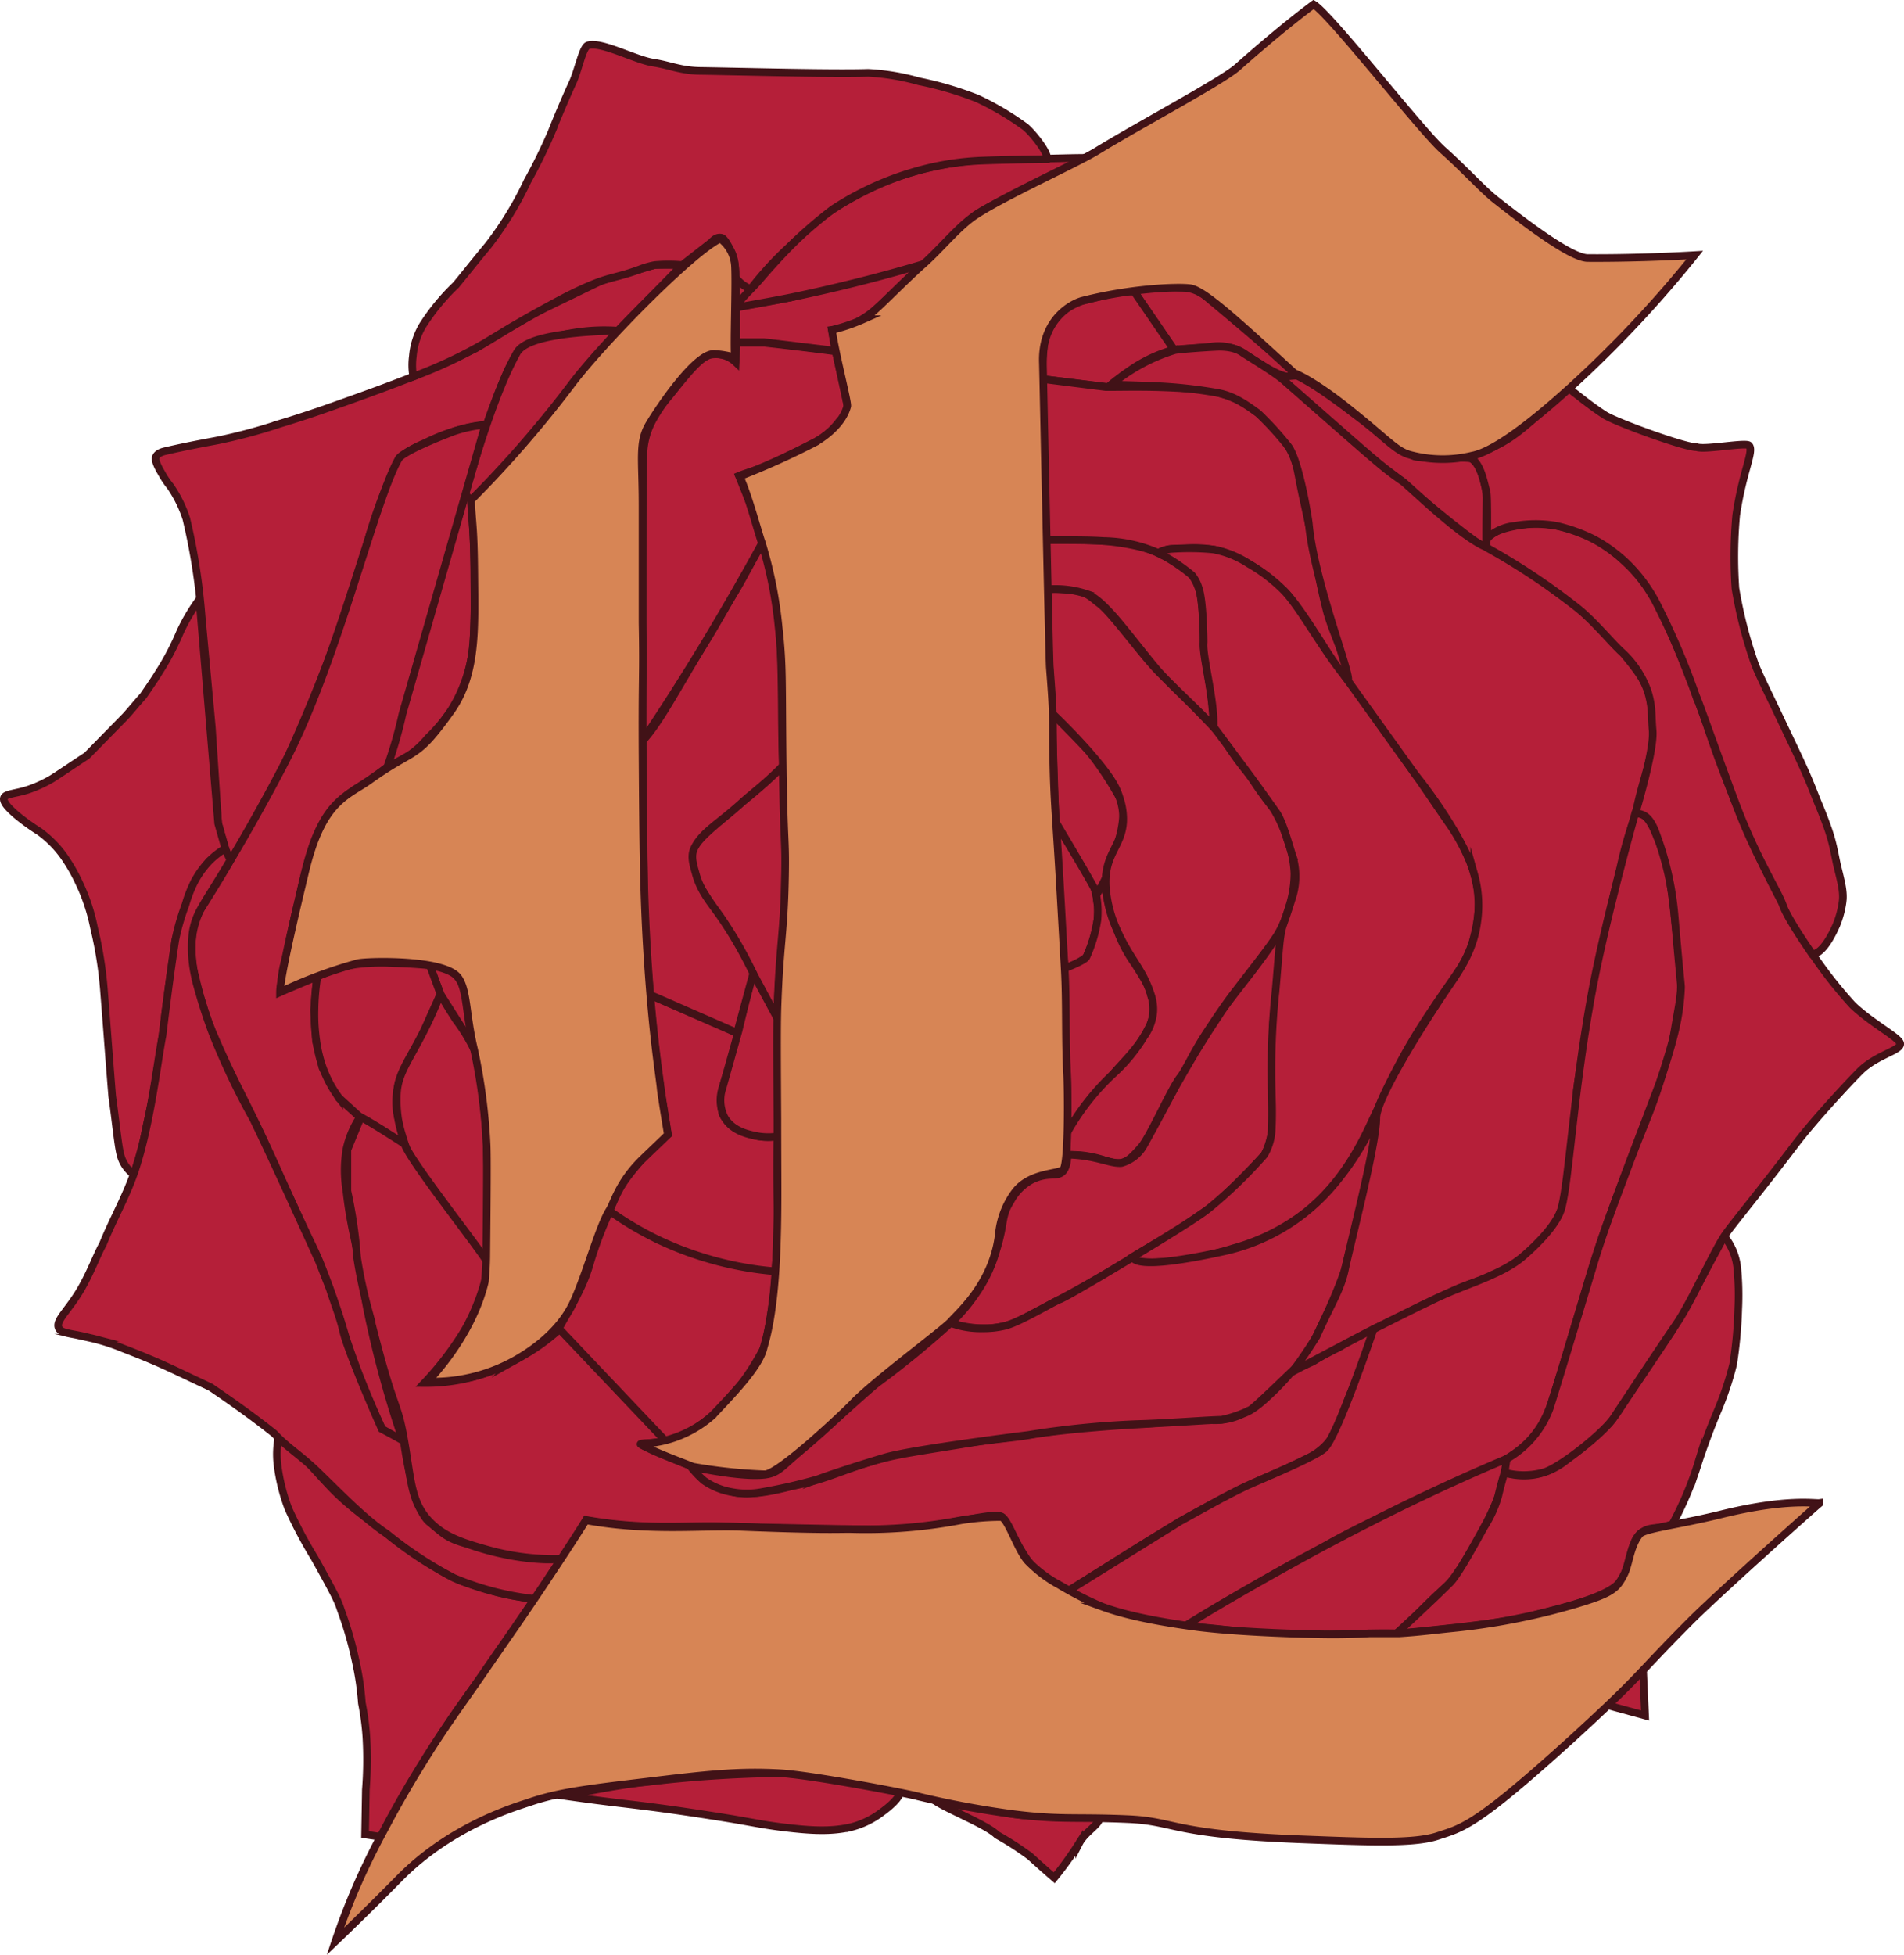 <svg xmlns="http://www.w3.org/2000/svg" viewBox="0 0 249.5 256.09"><defs><style>.cls-1{fill:#b51f39;}.cls-1,.cls-2{stroke:#411217;stroke-miterlimit:10;}.cls-2{fill:#d78555;}</style></defs><g id="Layer_2" data-name="Layer 2"><path class="cls-1" d="M191.58,321a10.82,10.82,0,0,0,1.14,1.71,16.28,16.28,0,0,1,2.11,4.28,82.18,82.18,0,0,1,2,12.8l1.34,14.53L199,366.9l1.49,5.26c3-4.84,5.29-9.21,7.07-12.8.84-1.71,3.62-7.77,6.73-16.17,1.77-4.8,3.11-9.11,4.09-12.46a64.09,64.09,0,0,1,4.33-11.65,12.59,12.59,0,0,1,1.19-.91,15.06,15.06,0,0,1,2.21-1.11,22.93,22.93,0,0,1,8.11-2.39c1-2.68,2.3-6.86,4-9.45.78-1.2,2.14-1.25,4.2-1.87a24.78,24.78,0,0,1,8.95-1l8.45-8.62h-3.59l-6.86,2-9.27,4.49-7.39,4.47-7.91,3.58c-2.07.81-4.91,1.89-8.31,3.1-3.16,1.13-5.78,2.07-9.42,3.17a71.52,71.52,0,0,1-8.08,2.17c-1,.2-3.79.68-6.92,1.41-.34.08-1,.25-1.22.75C190.77,319.05,190.68,319.49,191.58,321Z" transform="translate(-170.41 -259.03)"/><path class="cls-1" d="M251.38,302.35,236.75,320l-4.62,4.54c.22,2.71.39,5.58.45,8.59.09,3.72,0,7.23-.16,10.51h0v0a20.88,20.88,0,0,1-1.38,5.46,19.24,19.24,0,0,1-1.54,3,21.56,21.56,0,0,1-3,3.58,13,13,0,0,1-2.71,2.46,28.08,28.08,0,0,1-2.62,1.29h0c.79-4.75,4.33-15.18,10.18-35.64,1.2-4.16,3.88-13.42,6.84-18.64C238.87,304.09,241.21,302.58,251.38,302.35Z" transform="translate(-170.41 -259.03)"/><path class="cls-1" d="M234,314.67l-10.85,37.88a58,58,0,0,1-2,6.95,45.84,45.84,0,0,1-4,2.77A14.51,14.51,0,0,0,214,365a7.17,7.17,0,0,0-1.24,1.85,15,15,0,0,0-1.42,3.2,53.53,53.53,0,0,0-1.59,6c-.61,2.59-.61,2.47-1.1,4.74a35.5,35.5,0,0,1-.82,3.84,12.21,12.21,0,0,0-.55,3,8.34,8.34,0,0,0-.09,1.33l4.76-2-.38,4.33.25,4.13.84,3.46,2.16,4,2.75,2.5a12.2,12.2,0,0,0-1.76,4.18,16.31,16.31,0,0,0,0,5.5,54.66,54.66,0,0,0,1,6c1,4.7,1,5.75,1.72,9.5A138.56,138.56,0,0,0,223.28,448l-2.78-1.78a111,111,0,0,1-4.78-12,102.68,102.68,0,0,0-3.44-9.94c-.85-2-1.15-2.45-3.11-6.67s-2.2-4.92-3.67-8.11c-3.12-6.77-4.43-8.71-7.22-15.22a44.9,44.9,0,0,1-2.24-7.15,13.65,13.65,0,0,1-.37-5.8,11.6,11.6,0,0,1,1-3.13v0c1.05-1.65,2.44-3.88,4-6.56,4.15-7,7.06-12.64,7.81-14.18,6.57-13.39,11-32.74,14.17-38.35.54-.94,5.77-3,5.77-3A17.65,17.65,0,0,1,234,314.67Z" transform="translate(-170.41 -259.03)"/><path class="cls-1" d="M196.54,337.54,199,366.9l.93,3.29-2.12,1.67-1.89,2.64-1.19,3.06-1.33,4.61c-.31,2.53-.76,5-1.06,7.58-.34,2.15-.52,4.34-.86,6.5-.31,1.94-.63,3.89-.94,5.83-.37,2.1-.92,4.13-1.28,6.22a32.81,32.81,0,0,1-1.32,4.57,4.57,4.57,0,0,1-1.77-2.68c-.31-1.29-.57-4.07-1.06-7.59-.38-4.66-.71-9.29-1.09-14a51.66,51.66,0,0,0-1.28-8,24.93,24.93,0,0,0-2-6,22.17,22.17,0,0,0-2-3.46,14.09,14.09,0,0,0-3.18-3.19,28.22,28.22,0,0,1-3-2.17c-.93-.81-1.79-1.66-1.63-2.22s1.43-.54,3.1-1.07a16.62,16.62,0,0,0,3.22-1.47c1.56-1,3-2,4.54-3l5.06-5.16c.8-.88,1.53-1.79,2.33-2.67.43-.63,1.61-2.33,2-3a34.63,34.63,0,0,0,2.83-5.37A24.94,24.94,0,0,1,196.54,337.54Z" transform="translate(-170.41 -259.03)"/><path class="cls-1" d="M226.71,385.48a4.57,4.57,0,0,1,2.77.68,5.07,5.07,0,0,1,2.06,4.17l1,5.88-4.4-6.94Z" transform="translate(-170.41 -259.03)"/><path class="cls-1" d="M217,385.36a26.49,26.49,0,0,1,5-.17c2,.05,3.59.18,4.74.29l1.39,3.79c-.36.79-.94,2-1.63,3.59-1.29,2.94-1.19,2.92-1.86,4.31-1.28,2.64-1.8,3-2.14,4.47a8.86,8.86,0,0,0,0,3.53l1,3.89-5.88-3.68-2.75-2.5a15.48,15.48,0,0,1-2.16-4,17.44,17.44,0,0,1-.84-3.46,24,24,0,0,1-.25-4.13,29.61,29.61,0,0,1,.38-4.33A17.94,17.94,0,0,1,217,385.36Z" transform="translate(-170.41 -259.03)"/><path class="cls-1" d="M232.55,396.53a17.31,17.31,0,0,1,.86,4.27c.24,1.73.46,3.34.65,5.89.13,1.77.08,1.75.27,6.12.19,4.11.25,4.46.23,5.75a39.77,39.77,0,0,1-.53,5.69,47.3,47.3,0,0,1-5.67-6.33,34.07,34.07,0,0,1-3.92-6.48,33.07,33.07,0,0,1-1.33-3.69,17.65,17.65,0,0,1-.53-2.17,16.56,16.56,0,0,1-.16-3.39c.18-2.61,1.54-4.19,3.5-8.06.57-1.12,1.36-2.77,2.18-4.86.45.77,1.17,2,2.12,3.43A23.29,23.29,0,0,1,232.55,396.53Z" transform="translate(-170.41 -259.03)"/><path class="cls-1" d="M206.92,447.23a11.55,11.55,0,0,0-.15,3.65,24.79,24.79,0,0,0,1.44,5.79,60.25,60.25,0,0,0,3.42,6.45c3.05,5.45,3.09,5.74,3.47,6.86a48.12,48.12,0,0,1,1.86,6.39,37.72,37.72,0,0,1,.87,5.75,35.08,35.08,0,0,1,.59,4.48,50.35,50.35,0,0,1-.07,6.86c0,.09-.1,5.87-.1,5.87l2.15.32c0-.27,5.84-10.35,7.79-13.4,3.59-5.61,7.91-10.93,8.08-11.23a55.76,55.76,0,0,1,4.29-6.54,33.77,33.77,0,0,1-4.64-.79c-1.44-.34-3-.88-4.82-1.48a17.93,17.93,0,0,1-3.64-1.92,37,37,0,0,1-4-2.6c-4.19-3.25-7-5-9.77-7.92-1.78-1.88-3.05-3.37-4.19-4.52A10.9,10.9,0,0,0,206.92,447.23Z" transform="translate(-170.41 -259.03)"/><path class="cls-1" d="M196,387.13a17.31,17.31,0,0,1-.37-5.8,9,9,0,0,1,1.05-3.16c.79-1.46,2.4-3.85,3.91-6.48l-.68-1.5a10.65,10.65,0,0,0-2.12,1.67,12,12,0,0,0-1.89,2.64,16.76,16.76,0,0,0-1.19,3.06,29.69,29.69,0,0,0-1.33,4.61c-.82,5.29-1.67,12.48-1.67,12.48-.66,3.3-1.52,11.18-3.49,17.32-1.15,3.61-3,6.72-4.34,10.07-.71,1.23-1.49,3.42-2.77,5.68-1.71,3-3.48,4.26-3,5.28.35.73,1.52.63,4,1.26a26.21,26.21,0,0,1,4.36,1.37c5.19,2,6.43,2.72,11.52,5.1,2.62,1.77,5.53,3.83,8.36,6.08,1.67,1.82,3.37,2.76,5.75,5.07,3.19,3.09,6.05,6.09,9,8.06a51.07,51.07,0,0,0,8.82,5.8,37.55,37.55,0,0,0,10.58,2.74l3.48-5.27c-2.12.32-7.18-.08-12.33-1.93-3-.81-3.32-1.61-4.94-2.84-2.23-1.69-3.38-10.61-3.38-10.61-.32-.25-2.89-1.61-2.89-1.61-1.79-4-4.57-10.66-5.06-12.81-.43-1.9-1.18-3.72-1.77-5.57-.47-1.19-.93-2.38-1.39-3.56-3.75-8.25-6.61-14.5-8.61-18.64a93.69,93.69,0,0,1-5.39-11.36,71.7,71.7,0,0,1-2.24-7.15" transform="translate(-170.41 -259.03)"/><path class="cls-1" d="M243.78,433.11l13.94,14.67c-1.85.37-3.39.24-3.37.42s6.7,2.92,6.7,2.92a8.55,8.55,0,0,0,2.18,2.15,13.77,13.77,0,0,0,3.62,1.29c2.64.49,6.9-.77,7.32-.85,5.06-1,6.9-2.35,12.15-3.69,2.4-.61,5.29-1,11.36-2,3-.48,5.77-.68,7.59-1,4-.72,11.63-1.28,14.8-1.43,1.26-.07,6.16-.6,9.25-.53a8.26,8.26,0,0,0,3.84-.78c.64-.28,1.42-.44,3.66-2.57a35.19,35.19,0,0,0,2.7-2.83c.51-.58,2.42-1.16,3.21-1.66a24.87,24.87,0,0,1,3.09-1.67c.37-.19,0-.05,2.23-1.32.83-.48,1.66-.95,2.52-1.38,0,0-1.32,4.34-2,5.91,0,.07-1.12,2.54-1.6,3.8-1.89,4.89-1.69,4.43-2.33,5.2a8,8,0,0,1-3.05,2.36c-3.1,1.57-5.3,2.36-8.07,3.72-1.56.76-3.59,1.8-7.58,4-3.57,2-8.6,5.23-15.46,9.56-1.23-.93-3.87-1.54-5.77-4.52-1.74-2.73-2.38-4.72-3-5.15-1.23-.89-9.1,2-17.91,1.63-.84,0-16-.29-19-.4-4.09-.16-9.84.54-17.55-.83-.94,1.74-2,3.35-2.95,5.08A32.14,32.14,0,0,1,234.18,462c-2.87-.82-5.4-1.55-7.41-3.59-2.48-2.52-2.47-5.34-3.34-10.42-1.06-6.13-1.26-3.14-4.78-17.44a61.5,61.5,0,0,1-1.42-6.61c-.1-.82-.09-1-.19-2a60.07,60.07,0,0,0-1.11-6.89v-5.41l1.76-4.27c1.46.73,5.74,3.52,5.74,3.52.64,2.11,9.68,13.5,10.75,15.35.54.94-1.1,6.18-3.11,9.41a40.79,40.79,0,0,1-5.06,6.55,24,24,0,0,0,11.51-2.83A26.61,26.61,0,0,0,243.78,433.11Z" transform="translate(-170.41 -259.03)"/><path class="cls-1" d="M244.4,494.27s3.5.52,7.64,1c3,.36,6.68.79,14.13,2,2.76.46,4.31.81,6.86,1.12,3.84.47,6.3.56,8.82,0a11.07,11.07,0,0,0,4-1.89c1.08-.78,2.65-2.07,2.5-2.94,0,0-10.31-2.26-16.41-2.25a163.19,163.19,0,0,0-16.84,1.15C251.08,492.84,244.4,494.27,244.4,494.27Z" transform="translate(-170.41 -259.03)"/><path class="cls-1" d="M314.5,497.21c-.13.91-1.93,1.82-2.67,3.25a46.51,46.51,0,0,1-3.27,4.54s-1.83-1.58-3.17-2.81a39,39,0,0,0-4.33-2.8c-1.42-1.44-7.42-3.7-8.43-4.74,3.49.41,7.76,1.68,11.26,2.1S311.1,496.8,314.5,497.21Z" transform="translate(-170.41 -259.03)"/><polygon class="cls-1" points="210.63 223.37 215.57 224.72 215.3 218.62 210.63 223.37"/><path class="cls-1" d="M250.31,417.67l6.38,3.77,15.24,4.12c.42.09-.94,9.39-1.46,10.11a35.71,35.71,0,0,1-3.22,5.06c-2.21,2.71-5.8,6.47-9.68,7l-13.93-14.68c1.38-2.58,3.06-5.1,4-8.27A49.73,49.73,0,0,1,250.31,417.67Z" transform="translate(-170.41 -259.03)"/><path class="cls-1" d="M257.94,407.63a18.29,18.29,0,0,0-3.79,3.7c-2,2.34-3.43,4.41-3.84,6.34a43,43,0,0,0,6.38,3.77A44.4,44.4,0,0,0,272,425.56a81.58,81.58,0,0,0,.29-8.7c-.06-3-.05-6,0-9a7.5,7.5,0,0,1-4.42-.59,4.66,4.66,0,0,1-2.78-2.31,8,8,0,0,1,0-3.47c.93-3.17,1.86-5.55,2.22-7l-11.78-5.14c.38,3.52.74,7.21,1.25,10.88C257.15,402.78,257.54,405.14,257.94,407.63Z" transform="translate(-170.41 -259.03)"/><path class="cls-1" d="M269.17,385.89l3.18,6.55v15.44a8.28,8.28,0,0,1-2.91-.07c-1.06-.22-3.1-.65-4.1-2.43a5,5,0,0,1-.24-3.87v0l2.07-7.38Q268.17,390,269.17,385.89Z" transform="translate(-170.41 -259.03)"/><path class="cls-1" d="M273,359.31c.22,4.71.37,10.45.28,15.69-.11,6.18-1,12.78-1,17.44l-3.42-6.36c-.34-.67-.78-1.43-1.34-2.4-.78-1.33-1.52-2.67-2.63-4.32-2.8-4.16-3.1-4.76-3.4-5.89-.22-.81-.66-2.41-.2-3.26.89-1.66,3-3.13,6.24-6A54,54,0,0,0,273,359.31Z" transform="translate(-170.41 -259.03)"/><path class="cls-1" d="M270.29,330.13a50.65,50.65,0,0,1,2,8.73c.83,7.68.4,14.94.75,20.45-2.14,2.22-4.16,3.7-5.43,4.86-3.1,2.82-5.22,3.85-6.24,6-.5,1.06-.07,2.26.2,3.26.66,2.5,2.12,4,3.4,5.89a54.52,54.52,0,0,1,4.14,7.22L267,394.32l-11.43-5c-.14-2.05-.53-6.27-.66-8.2-.12-1.63-.28-25.07-.28-25.07,2.2-2.31,4.73-7.26,8.23-12.93,1.45-2.31,2.47-4.36,3.92-6.67C267.91,334.61,269.13,332,270.29,330.13Z" transform="translate(-170.41 -259.03)"/><path class="cls-1" d="M267.24,321.36l1.58,3.95,1.47,4.82q-3.44,6.31-7.46,13c-2.74,4.54-5.5,8.85-8.23,12.93,0-20.18,0-35,.14-38a9.89,9.89,0,0,1,1.37-4.32,17.37,17.37,0,0,1,2.05-2.91c2.63-3.29,4.19-5.21,5.55-5.36a3.79,3.79,0,0,1,3.1,1l.12-2.54c1,0,3.63,0,3.63,0,3.5.39,6.59.76,9.37,1.13l1.54,7.18a3.88,3.88,0,0,1-1.14,2.05,8.87,8.87,0,0,1-3.19,2.68c-3.59,1.86-6.12,3-6.39,3.15C269.25,320.7,268.1,321,267.24,321.36Z" transform="translate(-170.41 -259.03)"/><path class="cls-1" d="M266.89,299.27l0,4.58,3.63,0,9.37,1.13-.48-2.72a9.08,9.08,0,0,0,2.35-.56,15.19,15.19,0,0,0,4.52-3.16,25.29,25.29,0,0,0,5.07-4.94c-1.58.29-4.36,1.28-5.93,1.58L274,298Z" transform="translate(-170.41 -259.03)"/><polygon class="cls-1" points="96.47 36.19 98.73 38.23 96.47 40.24 96.47 36.19"/><path class="cls-1" d="M313.38,279.71c-1.53,1.07-5.09,2.35-8.18,3.88-3.3,1.64-6,2.81-7.25,3.82-2.75,2.16-4.64,4.78-6.56,6.22C286,295.24,280.17,296.72,274,298c-2.41.49-7.08,1.3-7.08,1.3,0-.62,1.83-2.25,2.93-3.51a90.93,90.93,0,0,1,6.64-7,31.26,31.26,0,0,1,3.45-2.57c.63-.41,1.1-.68,1.31-.8a41.1,41.1,0,0,1,6.21-3,36.28,36.28,0,0,1,5.74-1.64A39.1,39.1,0,0,1,299,280c3.61-.22,4.71-.05,8.54-.19C309.88,279.76,311,279.71,313.38,279.71Z" transform="translate(-170.41 -259.03)"/><path class="cls-1" d="M265,290.19c.46.17,1.1,1.55,1.24,1.85a8.52,8.52,0,0,1,.57,3.18c0,.52,1.71,1.82,2.06,1.55a43,43,0,0,1,4.86-5.3,60.83,60.83,0,0,1,5.76-5,39.21,39.21,0,0,1,10.57-4.9,36.63,36.63,0,0,1,9-1.5c5.1-.18,8.54-.19,8.54-.19.26-.78-1.85-3.39-2.8-4.2a37.7,37.7,0,0,0-6.34-3.75,45,45,0,0,0-7.63-2.25,30.23,30.23,0,0,0-6.66-1.11c-4.69.15-16.18-.16-21.73-.25-2.82,0-4.16-.74-6.46-1.09s-6.84-2.82-8.53-2.25c-.7.24-1.25,3.23-2,4.86,0,0-1.33,2.88-2.76,6.48a70.17,70.17,0,0,1-3.17,6.46,44.84,44.84,0,0,1-5.13,8.39c-1.67,2-3.93,4.86-4.28,5.24a28.32,28.32,0,0,0-4.27,5.18,9.35,9.35,0,0,0-1.33,4.09,8.81,8.81,0,0,0,.05,2.68,60.42,60.42,0,0,0,9.51-4.48l1.91-1.16c1-.62,3.16-1.89,5.64-3.25,2.25-1.23,3.39-1.82,4.47-2.33,4.27-2,4.5-1.5,8.13-2.81a10.62,10.62,0,0,1,2-.58,20.76,20.76,0,0,1,3.59,0l3.84-3C263.84,290.54,264.33,290,265,290.19Z" transform="translate(-170.41 -259.03)"/><path class="cls-1" d="M319.06,297.25l5.19,7.58c1.26-.12,2.39-.16,4.81-.39a6.44,6.44,0,0,1,4.22.78c3.85,2.56,5.57,3.58,7.22,3.07-1.87-1.94-11.94-10.33-11.94-10.33a5.25,5.25,0,0,0-3.14-1.25c-.18,0-3.36-.1-3.54-.08A6,6,0,0,0,319.06,297.25Z" transform="translate(-170.41 -259.03)"/><path class="cls-1" d="M307,308.68l8.61,1.05a36.21,36.21,0,0,1,3.44-2.57,18.87,18.87,0,0,1,5.19-2.33l-5.19-7.58c-1.55-.22-4.5.65-6.77,1.19a9.56,9.56,0,0,0-4.08,2.69C307,302.34,307,307.76,307,308.68Z" transform="translate(-170.41 -259.03)"/><path class="cls-1" d="M363,319.06c1.45.24,2.2,4,2.2,5.12,0,1.52-.09,5.25,0,6.62-.33.32-8.49-6.29-10.89-8.56-.92-.87-2.36-1.54-8.67-7.13-3-2.65-5.4-4.78-7.17-6.35-.3-.32.9-.5,1.89-.52,4.86,2.33,12.93,9.73,15.43,10.59C356.57,319.1,362,318.9,363,319.06Z" transform="translate(-170.41 -259.03)"/><path class="cls-1" d="M308.72,366.65c.46,1,5,8.11,5.12,8.79a9.12,9.12,0,0,1,.37,4.14,18.3,18.3,0,0,1-1.44,4.82,9.17,9.17,0,0,1-2.81,1.5l-1.08-10.27Z" transform="translate(-170.41 -259.03)"/><path class="cls-1" d="M315.31,374l-1.25,2.25a11.77,11.77,0,0,1,.15,3.31,18.35,18.35,0,0,1-1.44,4.82c-.21.49-2.87,1.5-2.87,1.5,0,4.18-.08,7.74.08,10.1.09,1.44.34,3.91.27,7.39,0,1.42,0,3.37-.07,4.16a97.07,97.07,0,0,1,6.06-7.77c.84-1.13,3.36-3.35,4.58-5.9a5.14,5.14,0,0,0,.45-4.33c-.27-1.19-.35-1.39-2.14-4.22a18.12,18.12,0,0,1-2.34-4.45,31.49,31.49,0,0,1-1.34-4.48A8.06,8.06,0,0,1,315.31,374Z" transform="translate(-170.41 -259.03)"/><path class="cls-1" d="M308.25,352.44l.47,14.21c1.59,2.7,3.65,6.11,5.12,8.79a3.39,3.39,0,0,1,.22.83,21.23,21.23,0,0,0,1.25-2.25,25.91,25.91,0,0,0,1.65-4.8,15,15,0,0,0,.6-3,5,5,0,0,0-.43-2.71,45.17,45.17,0,0,0-4.21-6.3C311.1,355.36,309.78,354,308.25,352.44Z" transform="translate(-170.41 -259.03)"/><path class="cls-1" d="M307.42,336.24l.83,16.2c1.94,1.85,3.5,3.51,4.67,4.82,3,3.42,3.78,4.85,4.21,6.3a8.6,8.6,0,0,1,.46,3.09c-.17,3-2.08,4-2.28,7.37a11,11,0,0,0,.14,2.38,16.06,16.06,0,0,0,1.34,4.48c1.7,3.81,3.32,5,4.42,8.4a5.91,5.91,0,0,1,.32,2.36,6.49,6.49,0,0,1-1.22,3.18,21.65,21.65,0,0,1-4,4.85,31.78,31.78,0,0,0-6.15,7.88v2.81a10.62,10.62,0,0,1,3,.15c2,.33,2.79,1,4.08.84.93-.13,1.54-.74,2.71-2.07s3.9-7.6,5.1-9.13c.85-1.09,1.52-2.89,3.42-5.8,1.78-2.72,2.68-4,3.73-5.38,2.88-3.74,4.29-5.5,5.56-7.39a14.37,14.37,0,0,0,1.44-3.37,14.59,14.59,0,0,0,.83-4.77,13.64,13.64,0,0,0-.93-4.4,17.18,17.18,0,0,0-1.89-4.19c-2.38-3-2.35-3.43-3.65-5-2.59-3.24-2.18-3.51-4.42-5.87-2.88-3-5.1-5.27-6.44-6.5-2.21-2-6.5-8.13-8.26-9.41-.87-.63-1.68-1.63-3.56-1.72A19.49,19.49,0,0,0,307.42,336.24Z" transform="translate(-170.41 -259.03)"/><path class="cls-1" d="M307.42,329.78c2.83-.08,5.76,0,7.58.12,1.36.09,5.21.58,7.14,1.56a16.06,16.06,0,0,1,4.47,2.92,7,7,0,0,1,1.24,3.29,41.53,41.53,0,0,1,.28,5.48c0,2.13,1.08,5.6,1.31,11.05-2.11-2.28-5.95-5.72-7.52-7.59-3.56-4.26-6.67-8.83-9-9.74a13.05,13.05,0,0,0-5.5-.63Z" transform="translate(-170.41 -259.03)"/><path class="cls-1" d="M318.78,423.73c1.06-.69,2.85-1.72,4-2.34s3.34-2.2,6-4c1.89-1.3,6.35-6.05,7.36-7.1a12.22,12.22,0,0,0,1-3.46c0-2.71-.09-12.52.14-14.27.34-2.46.64-8.91,1.37-12.45-2.5,4.52-6.78,9.17-8.54,12-2.9,4.36-4.14,6.64-5.18,8.43-.91,1.57-2.81,5.27-4.61,8.46a4.84,4.84,0,0,1-2.94,2.37c-1.47.15-3.28-1-7.1-1.09,0,0,.08,1.64-.7,2.3s-1.87-.06-4,1a6.82,6.82,0,0,0-2.77,2.83c-1.24,1.94-.73,2.85-1.83,6.33a18.77,18.77,0,0,1-1.95,4.59,24.42,24.42,0,0,1-4,5,14.5,14.5,0,0,0,4.56.7,10.1,10.1,0,0,0,5.07-1.36C308.88,429.47,314.81,426.32,318.78,423.73Z" transform="translate(-170.41 -259.03)"/><path class="cls-1" d="M326.2,309.94c-4.92-.33-7.82-.21-10.88-.21L307,308.68l.48,21.1c3.33,0,5.89,0,7.58.12a18.4,18.4,0,0,1,7.13,1.56c1.25-.68,1.91-.5,3.62-.59a14.49,14.49,0,0,1,4.08.24,16.28,16.28,0,0,1,4.17,1.78,23.78,23.78,0,0,1,4.36,3.29c2.65,2.28,8.17,12.47,8.56,11.9.66-1-2-6.11-2.74-9.12-1.16-4.51-1.76-8.81-2.89-13.86-1-4.42-.84-5.23-1.85-7.11a17.13,17.13,0,0,0-7.15-6.68A16.1,16.1,0,0,0,326.2,309.94Z" transform="translate(-170.41 -259.03)"/><path class="cls-1" d="M350.42,405.38c1-2.1,1.19-2.61,2.48-5.28a73.32,73.32,0,0,1,4.75-8.18c3.93-6,5.09-6.75,5.91-10.21a19.07,19.07,0,0,0,.63-5.11,20.79,20.79,0,0,0-1.13-4.68,23,23,0,0,0-2.52-4.65c-2.19-3.15-4.25-6.28-6.5-9.39-3.39-4.71-5.58-8-7.05-9.8-3.48-4.23-6.34-9.79-8.56-11.9a21.52,21.52,0,0,0-4.36-3.29,12.75,12.75,0,0,0-4.63-1.88,32.26,32.26,0,0,0-5.69-.06,4.8,4.8,0,0,0-1.55.51,24.3,24.3,0,0,1,4.41,2.92,4.89,4.89,0,0,1,.91,1.8c.56,1.65.62,6.78.61,7-.19,1.79,1.45,7.56,1.31,11.05l4,5.38c1.55,2.07,2.8,3.86,4.22,5.85.87,1.22,1.71,4.47,2.14,5.73a9.27,9.27,0,0,1-.15,5.7c-.44,1.45-.75,2.3-1.08,3.25-.5,1.43-.52,3.24-1,8.59a98.51,98.51,0,0,0-.51,13.38c0,.71.11,2.46,0,4.75a7.07,7.07,0,0,1-1,3.46,61.53,61.53,0,0,1-7.36,7.1c-2,1.59-10,6.34-10,6.34.3,1.11,7.08.79,13.35-1.23a27.2,27.2,0,0,0,9.26-4.58C346.54,413.85,349,408.43,350.42,405.38Z" transform="translate(-170.41 -259.03)"/><path class="cls-1" d="M285.63,440a119.47,119.47,0,0,0,9.34-7.67,11.16,11.16,0,0,0,4.18.7,11.63,11.63,0,0,0,3-.34c2-.52,6.31-3.15,7.12-3.44,1.05-.37,9.51-5.48,9.51-5.48.34.13.35,1.73,11.92-.8A25.91,25.91,0,0,0,345,414.45a37.08,37.08,0,0,0,5.77-9.17s-.52,5-.83,6.43c-.6,2.7-2.72,11.6-3.3,13.58-.76,2.65-4.77,11.63-6.27,12.75-.42.32-5.65,5.49-6.17,5.69a15.82,15.82,0,0,1-3.74,1.28c-1.39,0-7.26.46-11,.56A116.77,116.77,0,0,0,305.13,447s-14.91,1.84-18.65,2.91c-2.29.66-6.93,2.14-8.92,2.89a70.38,70.38,0,0,1-7.25,1.66,10.66,10.66,0,0,1-4.06,0,8.93,8.93,0,0,1-3.59-1.48,13,13,0,0,1-1.76-1.86s8,1.8,10.59.9c1.22-.43,1.64-1.1,4.22-3.31C279,445.9,284.62,440.69,285.63,440Z" transform="translate(-170.41 -259.03)"/><path class="cls-1" d="M384.82,365.48c.41-2.85,1.78-6.24,2.17-9.14a24.34,24.34,0,0,0-.45-6.32c-.6-2.22-2.74-4.46-3.56-5.6a51.9,51.9,0,0,0-5.85-5.83c-3.36-2.41-8.88-6.88-11.72-7.81-3.17-1-10.55-8.27-11.24-8.72a38.2,38.2,0,0,1-3.69-2.86c-1.17-.95-9.09-7.94-11.8-10.31-1.12-1-4-2.73-5.33-3.59-.27-.19-1.29-1-3.84-.82-.3,0-4.64.28-5.19.43a24,24,0,0,0-8.31,4.52s1.87,0,6.05.18a62.43,62.43,0,0,1,7.79.86c2,.33,3.48,1.28,5.41,2.69a41.51,41.51,0,0,1,4,4.39c1.4,1.94,2.59,9.38,2.66,10.08.68,7.63,5.82,20.44,5.1,20.53l8.9,12.4c2.47,3.05,6.67,9.16,7.67,13a15,15,0,0,1,.41,6.16c-.5,3.86-2.33,6.42-3.86,8.66-3.68,5.42-9.38,14.61-9.38,17.1,0,3.5-3.39,16.39-4.12,19.91-.56,2.65-2,4.82-3.72,8.7,0,0-1.86,3-3.21,4.66h0s9.61-5.11,10.74-5.66l10.15-4.88c3-1.45,4.66-1.44,7.29-3.09a20.33,20.33,0,0,0,4.85-4.08c.56-.7,1.72-1.4,2.83-5.23.26-.87,1.05-7.8,1.32-12.36.16-2.57.93-6.36,1.92-12.78.6-3.86,3.06-14.46,3.93-18A53,53,0,0,1,384.82,365.48Z" transform="translate(-170.41 -259.03)"/><path class="cls-1" d="M367,450.65c2.33-1.46,5.19-3.11,6.74-8,2.13-6.62,4.45-15,5.91-19.44,3.07-9.3,8.62-22.92,9.52-26,.46-1.63.68-3.38,1.19-6.17s.4-3.39-.38-10.71c-.72-6.73-1.16-8.49-1.71-9.87-1-2.45-1.83-5.31-3.61-4.81,0,0-4.05,14.31-5.84,24.4-2.26,12.71-2.8,23.34-3.77,27.15-.51,2-2.85,4.52-5.17,6.5s-6.53,3.36-9.17,4.45c-2.4,1-6,2.83-10.31,5,0,0-4.75,14.12-6.46,15.63-1,.92-5.55,2.88-9.48,4.57-2.3,1-5.39,2.73-9.4,4.95l-14.75,9.17.13.11s10.71,5.41,15.42,4.47c0,0,12.25-7.62,17.58-10.08C347.33,459.13,366,451.32,367,450.65Z" transform="translate(-170.41 -259.03)"/><path class="cls-1" d="M353.39,473c2.33-1.81,3-3,6.58-6.2,1.71-1.52,6-9.18,7-12.39a21.22,21.22,0,0,0,.9-4.3c-8.07,3.38-16.77,7.57-25.71,12.42-5.49,3-11.74,6.54-16.55,9.55,4.41.13,8.62,1,13,1.11C343.39,473.36,348.61,472.89,353.39,473Z" transform="translate(-170.41 -259.03)"/><path class="cls-1" d="M385.27,460c-1.4,1.36-.87,3.86-2.62,6.27-1.59,2.19-9.61,3.84-11.53,4.42-3.16,1-16.34,2.19-17.5,2.3l-.2,0c.52-.49,4.28-3.93,7-6.63.89-.88,2.58-3.86,4.47-7.3a15.36,15.36,0,0,0,1.85-4.07c.39-1.71.82-3.06.82-3.06a8.59,8.59,0,0,0,4.09.25,9,9,0,0,0,3.95-1.84c3.53-2.7,5.63-4.48,7.07-6.75.68-1.06,5.11-7.58,6.81-10.18.71-1.09,6.87-12.44,6.87-12.44a7.86,7.86,0,0,1,1.73,4.35,36.66,36.66,0,0,1,.11,5.15,57.38,57.38,0,0,1-.67,7.28,40.63,40.63,0,0,1-1.71,5.29c-.21.58-1.34,3-2.87,7.61a43.92,43.92,0,0,1-3.36,8C387.75,459.52,386.58,458.77,385.27,460Z" transform="translate(-170.41 -259.03)"/><path class="cls-1" d="M419.41,395.72c-.1-.77-3.61-2.55-6.21-5a57,57,0,0,1-5.39-6.88,98,98,0,0,1-7.68-14.4A151.54,151.54,0,0,1,394,353.78c-.59-1.81-4.6-12.49-6.27-15.36a19.71,19.71,0,0,0-4.27-5.68,19.13,19.13,0,0,0-5.92-3.91,17.27,17.27,0,0,0-5.75-1.23c-1.06,0-5.54.5-6.46,1.94a1.61,1.61,0,0,0,0,1.28,87.63,87.63,0,0,1,11.73,7.81c2.21,1.75,4.44,4.51,5.77,5.73a12.72,12.72,0,0,1,3.49,5.2c.66,2.15.46,3.07.65,5.16.24,2.56-2.18,10.56-2.18,10.56h0c.36.74,1.56-.27,2.74,3.24a39.92,39.92,0,0,1,2.29,10.16c.85,9.79.89,9.23.87,9.82-.19,4.22-1.13,7.21-2.87,12.62-1.35,4.17-2,5.15-4.32,11.41-1.93,5.11-3.05,8.07-4.19,11.83-4,13.29-5.55,18.33-5.85,19.21a12.72,12.72,0,0,1-5.62,6.57l-.26,1.78a9.72,9.72,0,0,0,5.27-.07c2.3-.81,7.72-5.16,9-7.07,1-1.52,6.61-10,8.2-12.28,1.82-2.6,4.83-9.29,6.3-11.54.83-1.28,4.29-5.39,9.43-12.17,2.42-3.18,7.23-8.33,8.42-9.5C416.4,397.16,419.54,396.64,419.41,395.72Z" transform="translate(-170.41 -259.03)"/><path class="cls-1" d="M399.6,317.38c.69.75-.83,3.36-1.68,9.15a59.76,59.76,0,0,0-.1,9.57,58.35,58.35,0,0,0,2.47,9.69c.51,1.43,1.59,3.53,3.82,8.24,1.75,3.69,2.92,6,4.33,9.69.14.35,1.05,2.46,1.66,4.31.49,1.5.67,2.56,1,4.15.47,2,.92,3.46.78,4.83a12.25,12.25,0,0,1-.82,3.16c-.43,1-1.77,3.84-3.18,3.84,0,0-3.25-4.64-3.84-6.4s-3.5-6.17-6.19-13.32c-2.56-6.81-4.74-13.1-5.21-14.14a96.77,96.77,0,0,0-5.27-12.29,20.64,20.64,0,0,0-2.58-3.77,19.34,19.34,0,0,0-5.59-4.46,21.71,21.71,0,0,0-4.82-1.72,15.7,15.7,0,0,0-5.47,0,6.06,6.06,0,0,0-3.62,1.63s.07-5.49-.09-6.09c-.43-1.64-.78-3.66-2.14-4.51,0,0,2.67-1.11,4.14-1.92,3.29-1.81,6.16-5.23,8.64-7.21,1.09.8,2.86,2.31,4.89,3.61,1.64,1,10.59,4.25,12,4.18C393.81,318,399.2,316.94,399.6,317.38Z" transform="translate(-170.41 -259.03)"/></g><g id="Layer_3" data-name="Layer 3"><path class="cls-2" d="M264.79,290.28a4.83,4.83,0,0,1,1.93,3.59c.15,2.76-.19,10.49,0,12a11.08,11.08,0,0,0-2.71-.48c-2.37-.13-7.08,6.79-8.52,9.2s-.87,4.58-.88,10.75c0,8.42,0,12.68,0,15.29.14,7.53-.06,6.07,0,17.31.08,12,.12,18,.63,26.16.67,10.66,1.61,15.95,1.75,17.56.06.73.94,6,.94,6-.51.53-2.93,2.8-3.66,3.54-2.82,2.88-3.43,5.49-4,6.35-1.35,2.15-3,8.3-4.66,11.94-2,4.43-6.43,7-7.88,7.81A22.11,22.11,0,0,1,226.44,440s5.77-5.73,7.51-13.09c0-.11.16-1.57.18-3.25.09-8.71.11-13,.05-14.56a76.39,76.39,0,0,0-1.63-12.53c-1.11-4.55-.88-7.74-2.06-9.44-1.75-2.54-12.28-2.21-13.22-1.93A60,60,0,0,0,207.1,389c0-2.17,2.79-13.61,3.26-15.61,2.22-9.5,5.5-10.05,8.42-12.13,6.26-4.48,6-2.48,10.72-9.09,3.4-4.8,3.12-10.81,3.06-17.81-.05-6.47-.28-6.44-.43-9.82a146.66,146.66,0,0,0,13.05-15C249,304.38,260.9,292.19,264.79,290.28Z" transform="translate(-170.41 -259.03)"/><path class="cls-2" d="M254.75,448.14c-.14,0-.16.21,0,.28,1.57.91,5.46,2.31,6.45,2.73a67.75,67.75,0,0,0,9.47,1c2-.16,10.68-8.44,11.39-9.2,2.82-3,12-9.72,13-10.87s5.41-4.91,6.22-11.23a11,11,0,0,1,2.16-5.7c1.94-2.52,5.49-2.31,6.26-2.88s.65-10.61.54-12.66c-.25-4.52-.06-9.09-.31-13.61-.9-16.13-.79-13.81-1.22-20.56-.24-3.74-.28-6.13-.32-9.56,0-3.27,0-4.12-.41-9.38-.1-1.15-.89-39.44-.91-39.87-.23-5.81,3.88-7.89,5.25-8.23,7-1.77,13.31-1.83,14.24-1.58,1.86.5,5.75,4,13.46,11.09,0,0,2.2.73,7.1,4.63,5.14,4.1,6.17,5.52,8,6.05a16.46,16.46,0,0,0,8.21.12c3.33-.63,9.1-5.53,12.94-9a152.78,152.78,0,0,0,16.21-17.26s-7,.43-14,.38c-1.83,0-6.35-3.11-12-7.56-1.87-1.47-3.92-3.83-7-6.58-2.89-2.56-14.79-17.83-16.93-19.08,0,0-3.77,2.73-9.92,8.18-2,1.82-12.88,7.58-18.44,11-2.75,1.69-12.2,5.93-16,8.46-2.22,1.47-4.49,4.35-6.81,6.4-2.91,2.57-6.43,6.36-7.83,7.2a24,24,0,0,1-4.12,1.4c.43,3.11,2.14,9.58,2,10-.56,2.1-2.57,3.76-4.2,4.72a101.7,101.7,0,0,1-9.92,4.47c1,1.91,2.48,7.46,2.94,8.74a56.37,56.37,0,0,1,2.19,11c.59,5.31.4,7.14.54,18.2.13,10.45.39,9.22.3,14.36-.14,7.92-.7,8.54-1,17.51-.07,2.44-.05,6.44,0,14.44,0,7.74.09,10.78-.07,16-.29,9.71-1.58,13.22-1.74,13.9-.57,2.52-4.3,6.27-6.7,8.85A14.78,14.78,0,0,1,254.75,448.14Z" transform="translate(-170.41 -259.03)"/><path class="cls-2" d="M247.18,458.17c-1,1.6-2.54,4-4.41,6.8-4.07,6.16-6.14,9-9,13.17-2.64,3.85-4.66,6.5-7.33,10.75-3.5,5.57-5,8.55-6.32,11a90.13,90.13,0,0,0-5.77,13.45s4.2-4,8.42-8.3c6.85-6.95,15.37-9.37,17-9.93,3.83-1.31,7.65-1.77,15.28-2.68,7.83-.94,11.94-1.43,17.59-1.12,4,.22,16.64,2.62,18.32,3.09a121.63,121.63,0,0,0,12.22,2.26c6.23.79,8.21.36,15,.66,6.41.27,5.52,2,23.14,2.66,8.43.32,14.39.57,17.44-.44,3.28-1.09,4.88-1.14,17.92-13,9-8.24,7.71-7.58,15.14-15.06,3.55-3.57,16-14.68,17-15.52a0,0,0,0,0,0-.05c-.57.08-4.31-.63-12.89,1.49-5.5,1.36-10.07,1.85-10.66,2.59-1.24,1.55-1.37,3.83-2,5.18-1,2-1.56,2.56-6.64,4.06a87.73,87.73,0,0,1-16,3.09c-2.74.28-4.34.5-6.86.66l-3.88,0c-1.43.08-3,.15-5,.14-2.74,0-11.74-.24-17.39-.94-7.66-1-11-2.09-12.69-2.7a45.53,45.53,0,0,1-5.58-2.84,17,17,0,0,1-4.15-3.14c-1.3-1.44-2.49-5.33-3.41-5.76a33.82,33.82,0,0,0-5.29.42,66.28,66.28,0,0,1-14.16,1.17c-1.84-.05-3.17.17-15-.31C262,458.86,255.31,459.64,247.18,458.17Z" transform="translate(-170.41 -259.03)"/></g></svg>